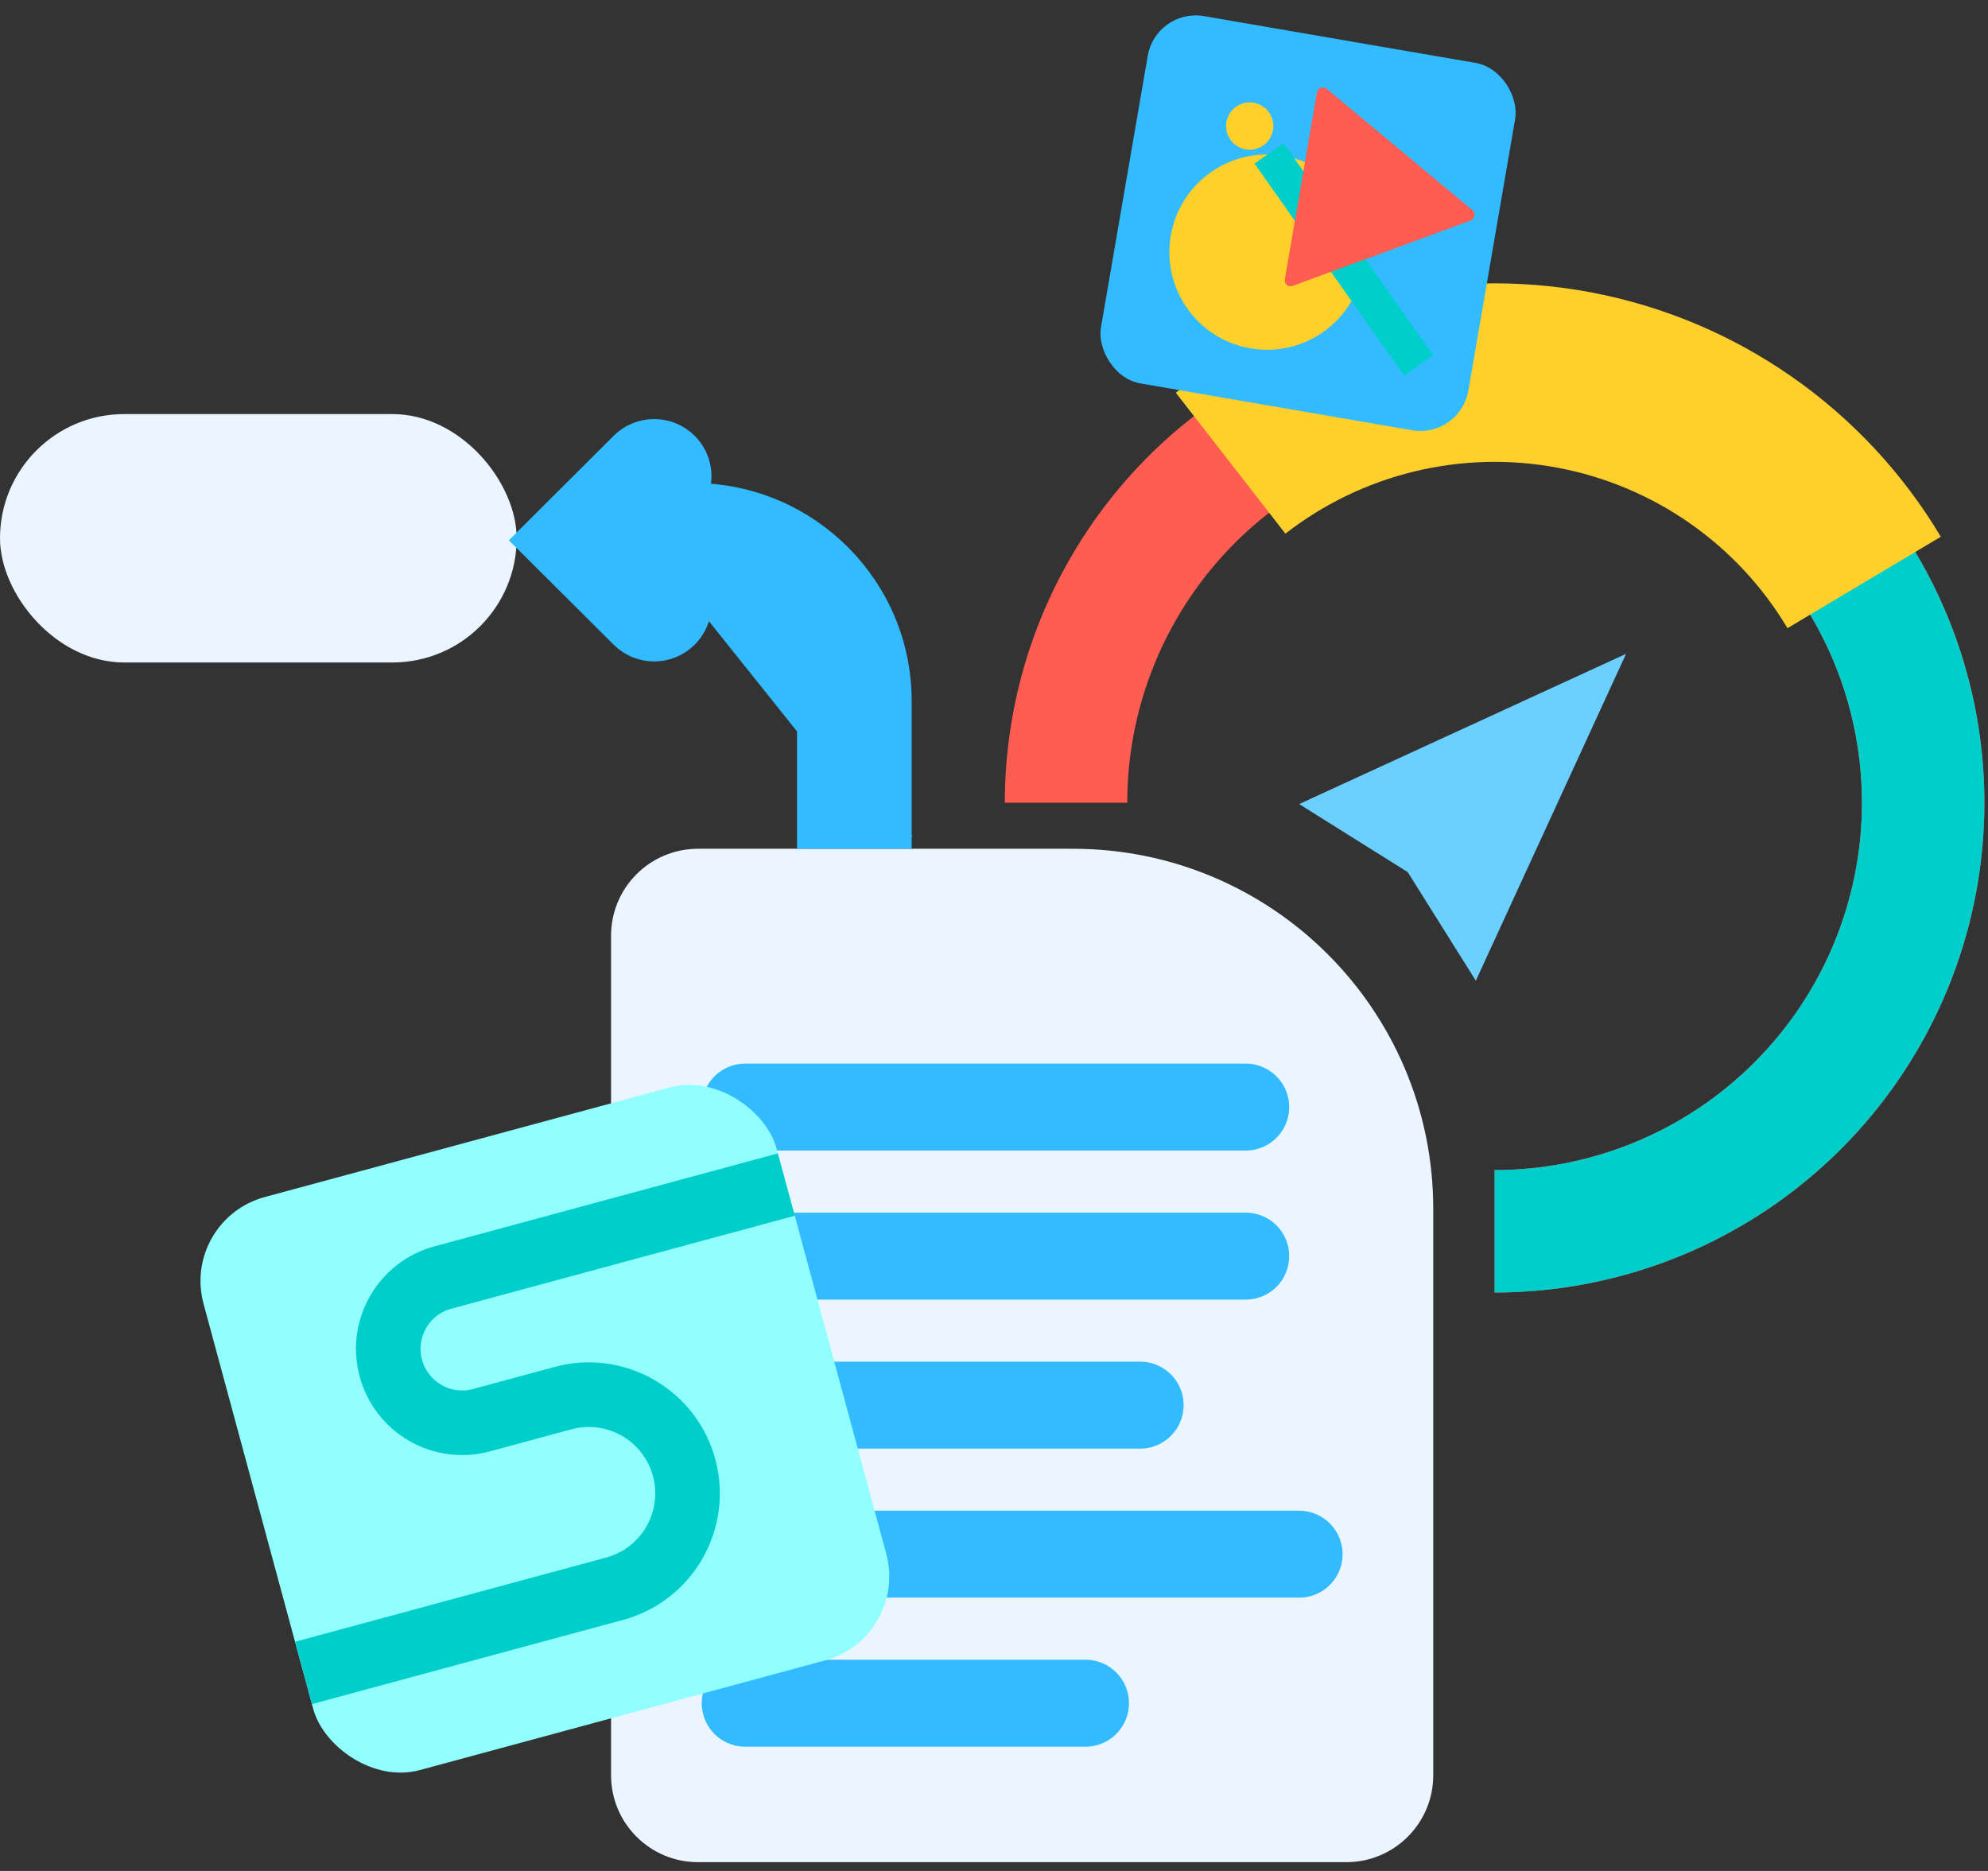 <svg width="102" height="96" viewBox="0 0 102 96" fill="none" xmlns="http://www.w3.org/2000/svg">
<rect x="0" y="0" width="102" height="96" fill="#333333" stroke="none"/>
<path d="M31.352 48.011C31.352 45.548 33.349 43.551 35.812 43.551H55.057C65.263 43.551 73.537 51.825 73.537 62.031V91.089C73.537 93.552 71.54 95.549 69.076 95.549H35.812C33.349 95.549 31.352 93.552 31.352 91.089V48.011Z" fill="#EAF5FF"/>
<path d="M38.234 56.805H63.915" stroke="#32BCFF" stroke-width="4.461" stroke-linecap="round"/>
<path d="M38.234 64.452H63.915" stroke="#32BCFF" stroke-width="4.461" stroke-linecap="round"/>
<path d="M38.234 72.099H58.498" stroke="#32BCFF" stroke-width="4.461" stroke-linecap="round"/>
<path d="M38.234 79.746H66.655" stroke="#32BCFF" stroke-width="4.461" stroke-linecap="round"/>
<path d="M38.234 87.393H55.695" stroke="#32BCFF" stroke-width="4.461" stroke-linecap="round"/>
<g clip-path="url(#clip0)">
<rect x="9.277" y="62.587" width="30.46" height="30.46" rx="4.461" transform="rotate(-15.145 9.277 62.587)" fill="#91FFFD"/>
<path d="M38.746 61.214L22.723 65.551C20.702 66.098 19.507 68.18 20.054 70.201V70.201C20.601 72.223 22.683 73.418 24.704 72.871L28.887 71.738C31.587 71.007 34.37 72.604 35.1 75.305V75.305C35.831 78.006 34.235 80.788 31.534 81.519L17.171 85.406" stroke="#00CECB" stroke-width="3.314" stroke-linecap="square"/>
</g>
<path d="M83.43 33.548L66.656 41.257L72.228 44.75L75.721 50.322L83.43 33.548Z" fill="#6BCFFF"/>
<rect y="21.247" width="26.509" height="12.745" rx="6.372" fill="#EAF5FF"/>
<path d="M29.078 28.88L29.083 28.885M29.078 28.88C29.033 28.834 28.836 28.638 28.729 28.533L28.366 28.171L28.364 28.173L27.914 27.722L28.363 27.27L29.083 28.885M29.078 28.88L28.616 29.319L28.621 29.324L28.621 29.324M29.078 28.88L28.864 29.093L28.626 29.329C28.624 29.327 28.623 29.326 28.621 29.324M29.083 28.885L32.386 32.178C33.036 32.827 34.092 32.827 34.742 32.178C35.332 31.59 35.388 30.67 34.908 30.02L29.083 28.885ZM28.621 29.324L28.627 29.33L28.633 29.336L31.936 32.629C32.835 33.526 34.293 33.526 35.192 32.629C35.9 31.924 36.051 30.874 35.648 30.021C38.907 30.067 41.531 32.716 41.531 35.973V42.276V42.913H42.169H45.502H46.139V42.276V35.973C46.139 30.173 41.448 25.469 35.647 25.422C36.052 24.569 35.9 23.518 35.192 22.812C34.293 21.915 32.835 21.915 31.936 22.812L29.201 25.539L28.641 26.098L29.091 26.549L28.64 26.098L27.464 27.271L27.011 27.723L27.465 28.174L28.28 28.985C28.384 29.088 28.57 29.273 28.621 29.324ZM33.805 30.446C34.007 30.648 34.007 30.974 33.805 31.176C33.603 31.377 33.275 31.377 33.073 31.176L29.867 27.979M44.227 40.938H43.193V40.301M35.198 29.383H35.559C39.21 29.383 42.169 32.333 42.169 35.973V41.639V42.276H42.806H44.865H45.502L35.198 29.383Z" fill="#32BCFF" stroke="#32BCFF" stroke-width="1.274"/>
<path d="M51.555 41.19C51.555 36.219 53.029 31.361 55.79 27.228C58.551 23.095 62.476 19.874 67.068 17.972C71.66 16.07 76.713 15.573 81.588 16.542C86.462 17.512 90.94 19.905 94.455 23.42C97.969 26.934 100.363 31.412 101.332 36.287C102.302 41.162 101.804 46.215 99.902 50.806C98 55.398 94.779 59.323 90.647 62.085C86.514 64.846 81.655 66.32 76.685 66.32L76.685 60.037C80.413 60.037 84.057 58.932 87.156 56.861C90.256 54.79 92.671 51.846 94.098 48.402C95.524 44.958 95.898 41.169 95.17 37.513C94.443 33.857 92.648 30.498 90.012 27.862C87.376 25.226 84.018 23.431 80.362 22.704C76.706 21.977 72.916 22.35 69.472 23.777C66.028 25.203 63.085 27.619 61.014 30.718C58.943 33.818 57.837 37.462 57.837 41.19L51.555 41.19Z" fill="#FF5C52"/>
<path d="M76.685 16.059C79.985 16.059 83.253 16.709 86.302 17.972C89.351 19.235 92.121 21.086 94.455 23.42C96.788 25.753 98.639 28.524 99.902 31.573C101.165 34.622 101.815 37.889 101.815 41.19C101.815 44.49 101.165 47.758 99.902 50.806C98.639 53.855 96.788 56.626 94.455 58.959C92.121 61.293 89.351 63.144 86.302 64.407C83.253 65.67 79.985 66.32 76.685 66.32L76.685 60.037C79.16 60.037 81.611 59.55 83.898 58.603C86.184 57.655 88.262 56.267 90.012 54.517C91.762 52.767 93.151 50.689 94.098 48.402C95.045 46.116 95.532 43.665 95.532 41.19C95.532 38.715 95.045 36.264 94.098 33.977C93.151 31.69 91.762 29.613 90.012 27.862C88.262 26.112 86.184 24.724 83.898 23.777C81.611 22.829 79.16 22.342 76.685 22.342L76.685 16.059Z" fill="#00CECB"/>
<path d="M60.328 20.151C63.309 17.832 66.749 16.174 70.42 15.286C74.091 14.398 77.908 14.3 81.619 14.999C85.331 15.698 88.851 17.177 91.947 19.34C95.044 21.502 97.645 24.297 99.579 27.541L91.712 32.232C90.442 30.103 88.735 28.268 86.703 26.849C84.671 25.43 82.36 24.459 79.924 24C77.489 23.542 74.983 23.606 72.574 24.189C70.165 24.772 67.907 25.86 65.951 27.382L60.328 20.151Z" fill="#FFD02C"/>
<rect x="59.342" y="0.444" width="19.056" height="19.056" rx="2.459" transform="rotate(9.777 59.342 0.444)" fill="#32BCFF"/>
<path d="M75.543 10.789C75.722 10.938 75.673 11.226 75.454 11.307L66.325 14.67C66.106 14.751 65.881 14.564 65.921 14.334L67.573 4.746C67.612 4.516 67.886 4.415 68.066 4.565L75.543 10.789Z" fill="#FF5C52"/>
<circle cx="65.008" cy="12.937" r="5.01" transform="rotate(9.777 65.008 12.937)" fill="#FFD02C"/>
<path fill-rule="evenodd" clip-rule="evenodd" d="M72.044 19.27L64.367 8.396L65.855 7.346L73.532 18.219L72.044 19.27Z" fill="#00CECB"/>
<g style="mix-blend-mode:hard-light">
<path d="M75.543 10.789C75.722 10.938 75.673 11.226 75.454 11.307L66.325 14.67C66.106 14.751 65.881 14.564 65.921 14.334L67.573 4.746C67.612 4.516 67.886 4.415 68.066 4.565L75.543 10.789Z" fill="#FF5C52"/>
</g>
<circle cx="64.12" cy="6.468" r="1.214" transform="rotate(9.777 64.12 6.468)" fill="#FFD02C"/>
<rect x="59.342" y="0.444" width="19.056" height="19.056" rx="2.459" transform="rotate(9.777 59.342 0.444)" stroke="#32BCFF" stroke-width="0.071"/>
<defs>
<clipPath id="clip0">
<rect x="9.277" y="62.587" width="30.46" height="30.46" rx="4.461" transform="rotate(-15.145 9.277 62.587)" fill="white"/>
</clipPath>
</defs>
</svg>
